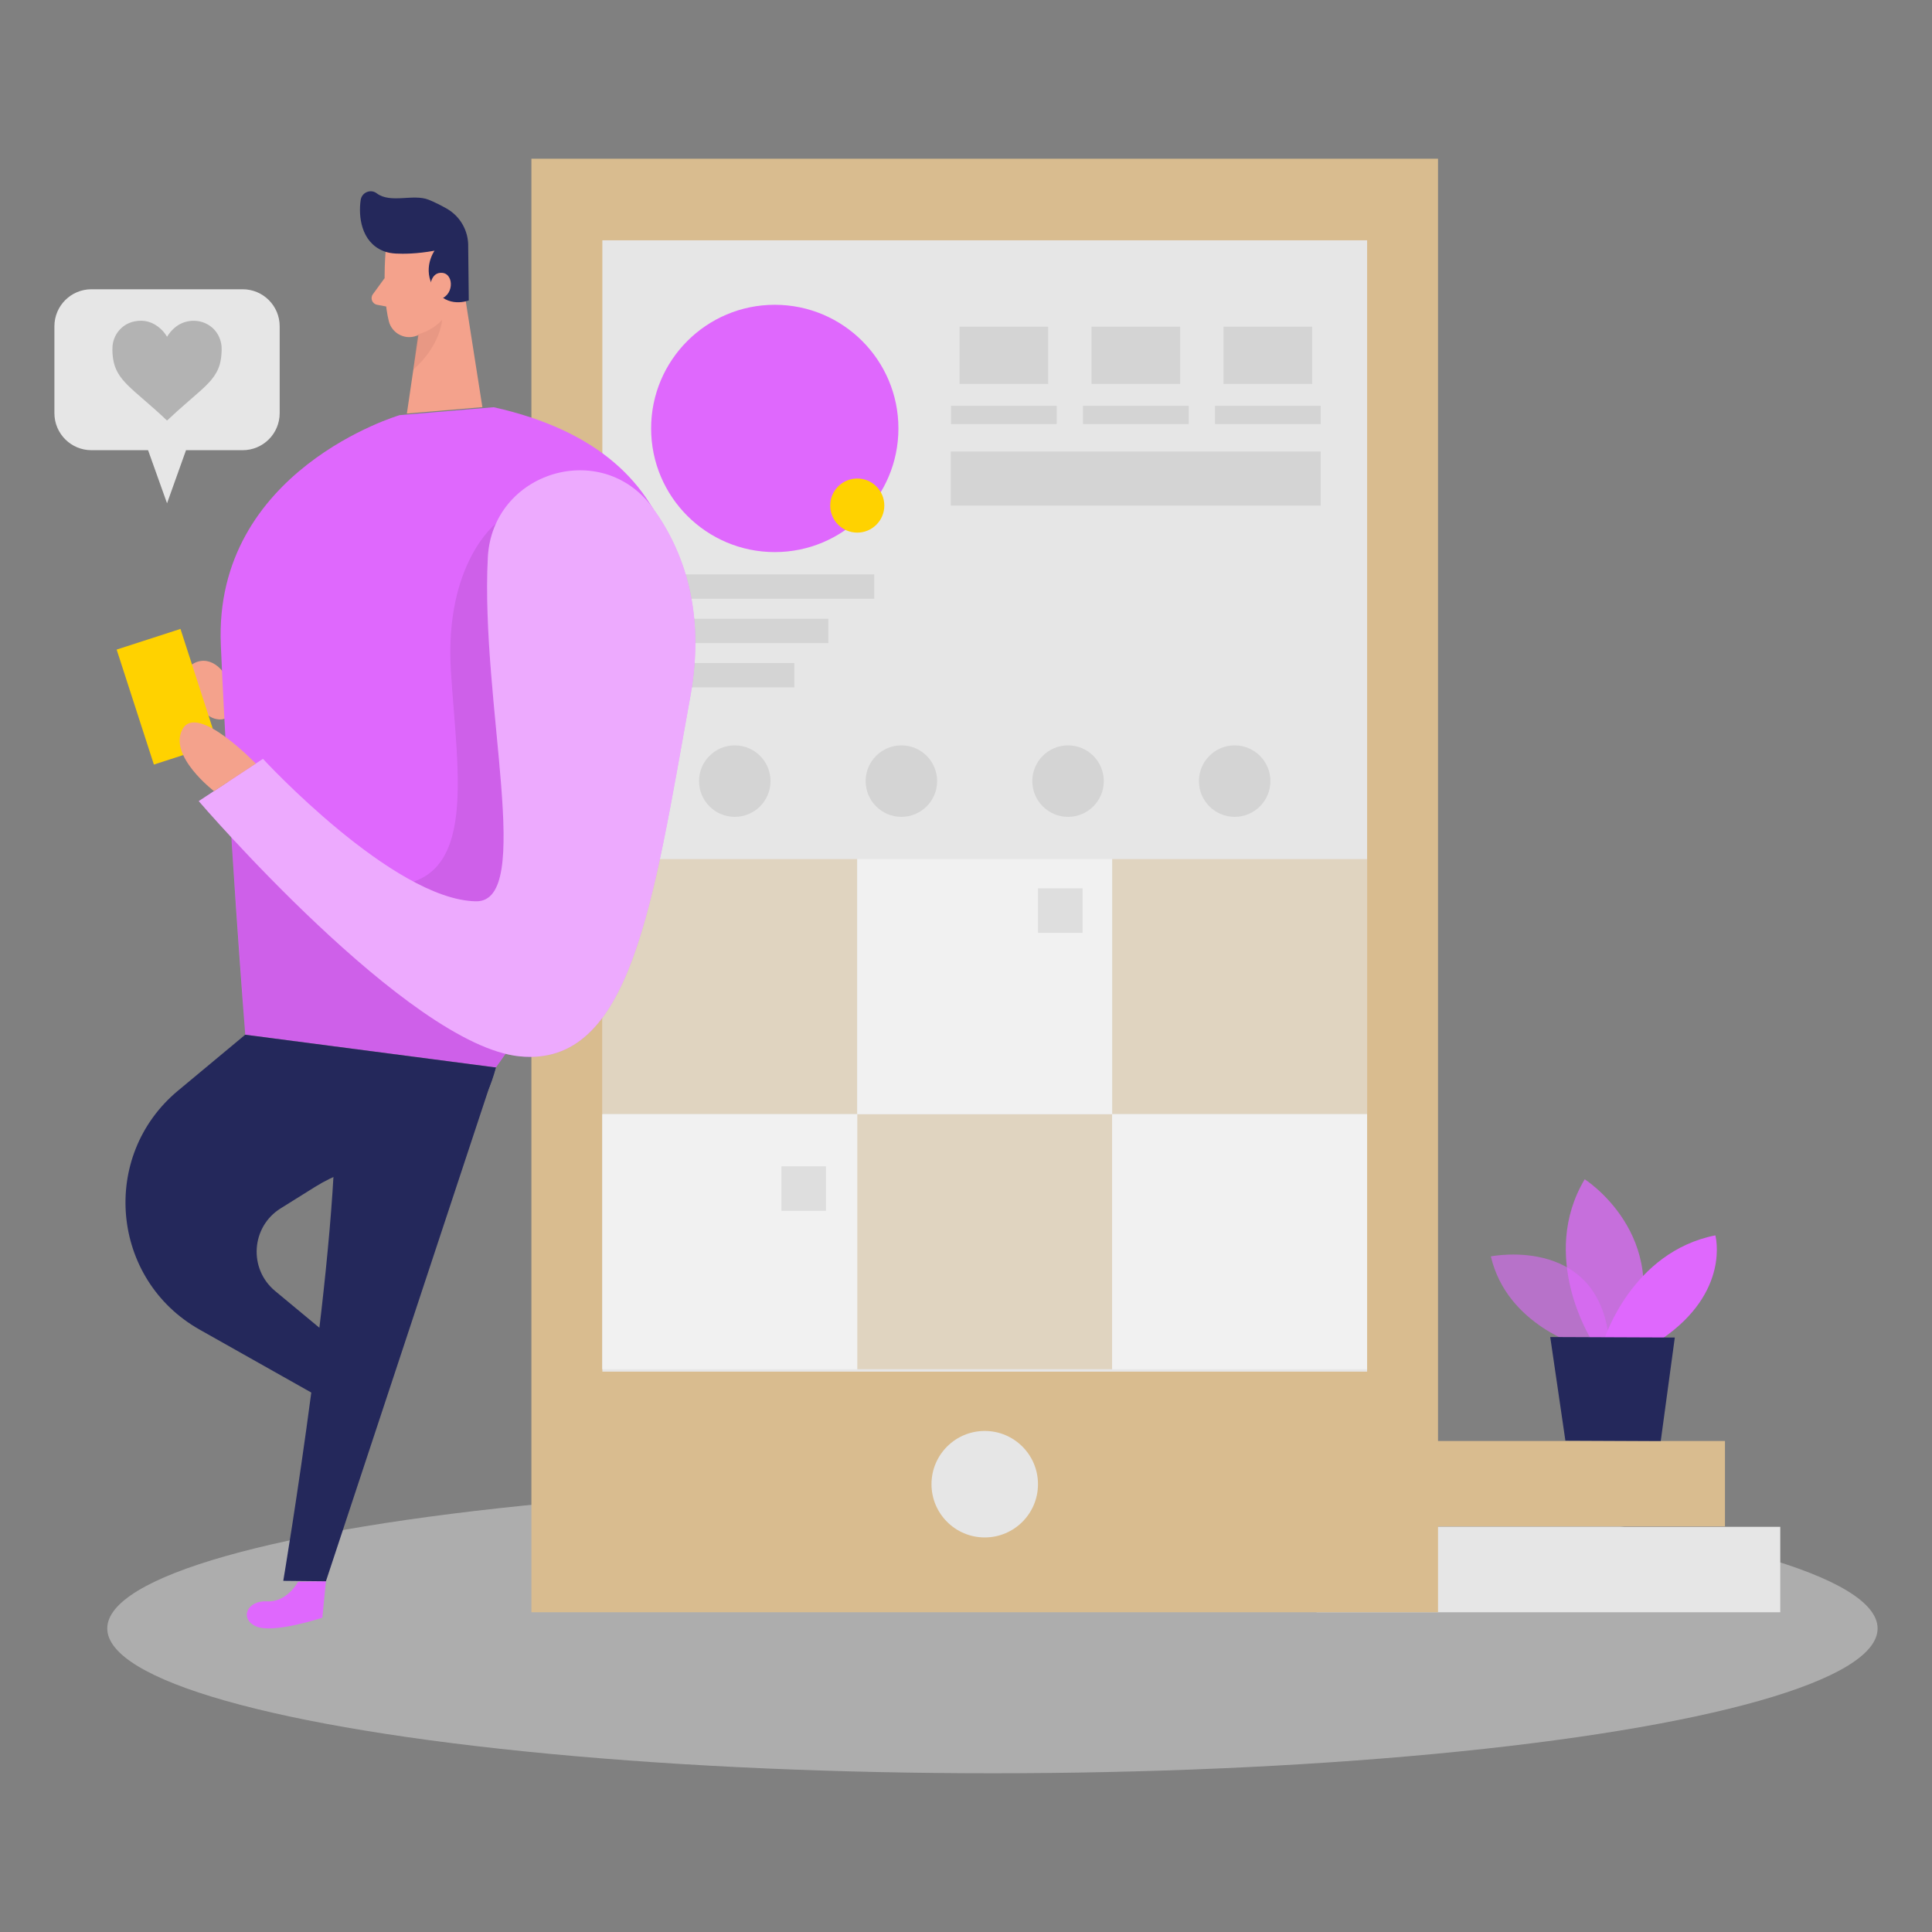 <svg transform="scale(1)" id="_0535_instagram_post" xmlns="http://www.w3.org/2000/svg" viewBox="0 0 500 500" class="show_show__wrapper__graphic__5Waiy "><rect x="0" y="0" width="500" height="500" fill="#808080" stroke="none"/><title>React</title><defs><style>.cls-1{opacity:.45;}.cls-1,.cls-2{fill:#e6e6e6;}.cls-3{fill:#f4a28c;}.cls-4,.cls-5{fill:#d9bc8f;}.cls-5,.cls-6{opacity:.44;}.cls-6,.cls-7{fill:#fff;}.cls-8{fill:#ce8172;opacity:.31;}.cls-9{opacity:.58;}.cls-9,.cls-10,.cls-11{fill:#df68fd;}.cls-12{opacity:.22;}.cls-12,.cls-13{fill:#000001;}.cls-7{opacity:.46;}.cls-14{fill:#24285b;}.cls-13{opacity:.08;}.cls-10{opacity:.73;}.cls-15{fill:#ffd200;}</style></defs><ellipse class="cls-1" id="bg" cx="256.84" cy="421.44" rx="229.08" ry="37.48"></ellipse><g id="tab"><rect class="cls-2" x="340.69" y="395.15" width="120.03" height="22.11" transform="translate(801.42 812.4) rotate(-180)"></rect><rect class="cls-4" x="340.69" y="372.94" width="105.72" height="22.11" transform="translate(787.11 767.98) rotate(-180)"></rect><path class="cls-9" d="m409.37,348.43s-19.33-5.28-23.54-23.28c0,0,29.96-6.05,30.81,24.87l-7.27-1.59Z"></path><path class="cls-10" d="m411.74,346.51s-13.51-21.36-1.62-41.32c0,0,22.78,14.47,12.66,41.37l-11.04-.05Z"></path><path class="cls-11" d="m415.22,346.53s7.14-22.55,28.71-26.82c0,0,4.04,14.64-13.97,26.89l-14.74-.06Z"></path><polygon class="cls-14" points="401.2 346.02 405.12 372.83 429.8 372.94 433.44 346.15 401.2 346.02"></polygon><rect class="cls-4" x="137.53" y="41.08" width="234.63" height="376.17"></rect><rect class="cls-2" x="155.89" y="62.19" width="197.92" height="292.79"></rect><rect class="cls-13" x="171" y="148.66" width="55.26" height="6.3"></rect><rect class="cls-13" x="171" y="160.13" width="43.38" height="6.3"></rect><rect class="cls-13" x="171" y="171.59" width="34.58" height="6.3"></rect><circle class="cls-11" cx="200.51" cy="110.88" r="32"></circle><rect class="cls-13" x="248.33" y="84.54" width="22.94" height="14.82"></rect><rect class="cls-13" x="246.12" y="105.02" width="27.36" height="4.73"></rect><rect class="cls-13" x="282.49" y="84.54" width="22.94" height="14.82"></rect><rect class="cls-13" x="280.28" y="105.02" width="27.36" height="4.73"></rect><rect class="cls-13" x="316.65" y="84.54" width="22.94" height="14.82"></rect><rect class="cls-13" x="314.44" y="105.02" width="27.36" height="4.73"></rect><rect class="cls-13" x="246.07" y="116.85" width="95.73" height="13.99"></rect><rect class="cls-5" x="155.89" y="222.33" width="65.97" height="65.97"></rect><rect class="cls-2" x="221.86" y="222.33" width="65.97" height="65.97"></rect><rect class="cls-5" x="287.83" y="222.33" width="65.97" height="65.97"></rect><rect class="cls-2" x="155.89" y="288.38" width="65.97" height="65.97"></rect><rect class="cls-5" x="221.86" y="288.38" width="65.97" height="65.97"></rect><rect class="cls-2" x="287.83" y="288.38" width="65.97" height="65.97"></rect><rect class="cls-7" x="221.86" y="222.33" width="65.97" height="65.97"></rect><rect class="cls-7" x="155.89" y="288.38" width="65.97" height="65.97"></rect><rect class="cls-7" x="287.83" y="288.38" width="65.97" height="65.97"></rect><rect class="cls-13" x="268.64" y="229.89" width="11.53" height="11.53"></rect><rect class="cls-13" x="202.23" y="301.84" width="11.53" height="11.53"></rect><circle class="cls-13" cx="190.16" cy="202.15" r="9.25"></circle><circle class="cls-13" cx="233.28" cy="202.15" r="9.25"></circle><circle class="cls-13" cx="276.41" cy="202.15" r="9.25"></circle><circle class="cls-13" cx="319.53" cy="202.15" r="9.25"></circle><circle class="cls-15" cx="221.86" cy="130.84" r="7"></circle><circle class="cls-2" cx="254.85" cy="384.11" r="13.78"></circle></g><g id="person"><path class="cls-3" d="m44.63,182.17c-.63,4.3,4.3,2.16,6.91,2.12,1.45-.02,2.56,1.29,3.96,1.68,5.32,1.48,4.4-4.61,4.01-7.84-.49-4.01-4.7-8.82-9.24-6.52-1.39.7-2.28,2.1-3,3.48-.99,1.9-1.8,3.91-2.39,5.98-.12.41-.2.78-.25,1.11Z"></path><path class="cls-11" d="m77.15,409.36s-2.85,5.37-8.04,5.07c-5.18-.3-7.24,4.51-2.83,6.48,4.42,1.97,17.14-2.25,17.14-2.25l.92-9.44-7.21.13Z"></path><path class="cls-3" d="m99.79,65.16s-.96,10.79.84,17.97c.73,2.91,3.73,4.71,6.63,3.94,3.6-.96,8.2-3.3,9.41-9.02l3.26-9.45s1.83-5.99-4.26-10.4c-6.1-4.41-15.63.36-15.88,6.97Z"></path><polygon class="cls-3" points="119.34 70.31 124.84 105.37 105.3 107.02 109.15 80.85 119.34 70.31"></polygon><path class="cls-14" d="m102.47,65.62c1.89.1,5.36.1,9.99-.74,0,0-3.4,4.71-.02,9.91,3.37,5.2,8.88,2.95,8.88,2.95l-.15-13.91c.09-4.06-2.04-7.85-5.57-9.85-1.44-.82-3.04-1.63-4.64-2.28-4-1.62-9.87,1.04-13.46-1.67-1.57-1.19-3.85-.25-4.15,1.7-.64,4.23.1,10.89,5.83,13.22,1.05.43,2.17.61,3.3.67Z"></path><path class="cls-3" d="m111.28,74.46s.09-4.17,3.22-3.84c3.13.33,3.04,6.35-1.22,6.91l-2-3.07Z"></path><path class="cls-3" d="m99.53,71.99l-3.03,4.16c-.75,1.03-.17,2.49,1.08,2.72l4.14.79-2.19-7.68Z"></path><path class="cls-8" d="m108.06,86.54s3.62-.73,6.35-3.76c0,0-.29,6.49-7.44,12.88l1.09-9.12Z"></path><path class="cls-11" d="m127.75,105.39l-24.33,2.05s-48.22,14.18-46.27,59.5c1.95,45.33,6.32,100.84,6.32,100.84l64.86,8.48s107.81-146.73-.57-170.87Z"></path><path class="cls-13" d="m128.36,135.48s-13.28,10.26-11.68,37.82c1.61,27.55,8.16,58.83-20.27,55.65-28.43-3.19-36.54-12.22-36.54-12.22l3.59,51.06,64.86,8.48,5.84-8.48s42.34-93.94-5.81-132.3Z"></path><path class="cls-14" d="m63.47,267.78l-17.41,14.49c-20.29,16.89-17.39,48.87,5.61,61.84l33.4,18.82,11.11-8.09-24.98-20.73c-6.94-5.76-6.21-16.62,1.44-21.39l8.9-5.56c4.95-3.09,10.49-5.1,16.28-5.83,9.64-1.22,25.72-6.13,30.51-25.06l-64.86-8.48Z"></path><path class="cls-11" d="m126.25,144.3c1.14-22.28,29.6-30.9,42.69-12.84,8.06,11.12,13.66,26.95,9.73,48.73-9.72,53.89-15.4,96.03-44.17,93.19-28.77-2.84-83.06-66.05-83.06-66.05l16.61-10.94s33.63,36.47,55.11,36.87c15.24.29,1.15-51.02,3.09-88.96Z"></path><rect class="cls-15" x="34.59" y="164.67" width="17.36" height="31.28" transform="translate(-53.44 22.1) rotate(-17.94)"></rect><path class="cls-6" d="m126.25,144.3c1.14-22.28,29.6-30.9,42.69-12.84,8.06,11.12,13.66,26.95,9.73,48.73-9.72,53.89-15.4,96.03-44.17,93.19-28.77-2.84-83.06-66.05-83.06-66.05l16.61-10.94s33.63,36.47,55.11,36.87c15.24.29,1.15-51.02,3.09-88.96Z"></path><path class="cls-3" d="m55.38,204.74s-11.94-9.15-8.14-16.04c3.8-6.89,18.96,8.92,18.96,8.92l-10.82,7.13Z"></path><path class="cls-14" d="m128.32,276.26l-43.97,132.97-11.04-.11s14.99-88.74,13.37-126.01l41.64-6.84Z"></path></g><g id="like"><path class="cls-2" d="m62.79,74.86H23.66c-5.29,0-9.58,4.29-9.58,9.58v22.49c0,5.29,4.29,9.58,9.58,9.58h14.66l4.91,13.74,4.91-13.74h14.66c5.29,0,9.58-4.29,9.58-9.58v-22.49c0-5.29-4.29-9.58-9.58-9.58Z"></path><path class="cls-12" d="m57.35,90.98c-.04,1.11-.17,2.2-.46,3.27-.42,1.51-1.19,2.83-2.18,4.03-.92,1.1-1.96,2.08-3.03,3.03-1.92,1.71-3.89,3.36-5.79,5.08-.86.78-1.72,1.57-2.57,2.37-.07.07-.11.07-.18,0-2.03-1.94-4.14-3.78-6.27-5.62-1.32-1.15-2.65-2.28-3.89-3.53-.97-.97-1.85-2-2.52-3.2-.63-1.13-1.01-2.33-1.2-3.61-.14-.93-.19-1.86-.16-2.79.08-3.3,2.36-6.1,5.59-6.81,2.64-.58,4.96.12,6.94,1.95.6.55,1.1,1.19,1.53,1.88.02.03.04.07.08.12.27-.45.56-.86.89-1.25,1.08-1.27,2.39-2.2,4.02-2.63,3.93-1.04,8.17,1.15,9.07,5.53.15.72.16,1.45.14,2.18Z"></path></g></svg>